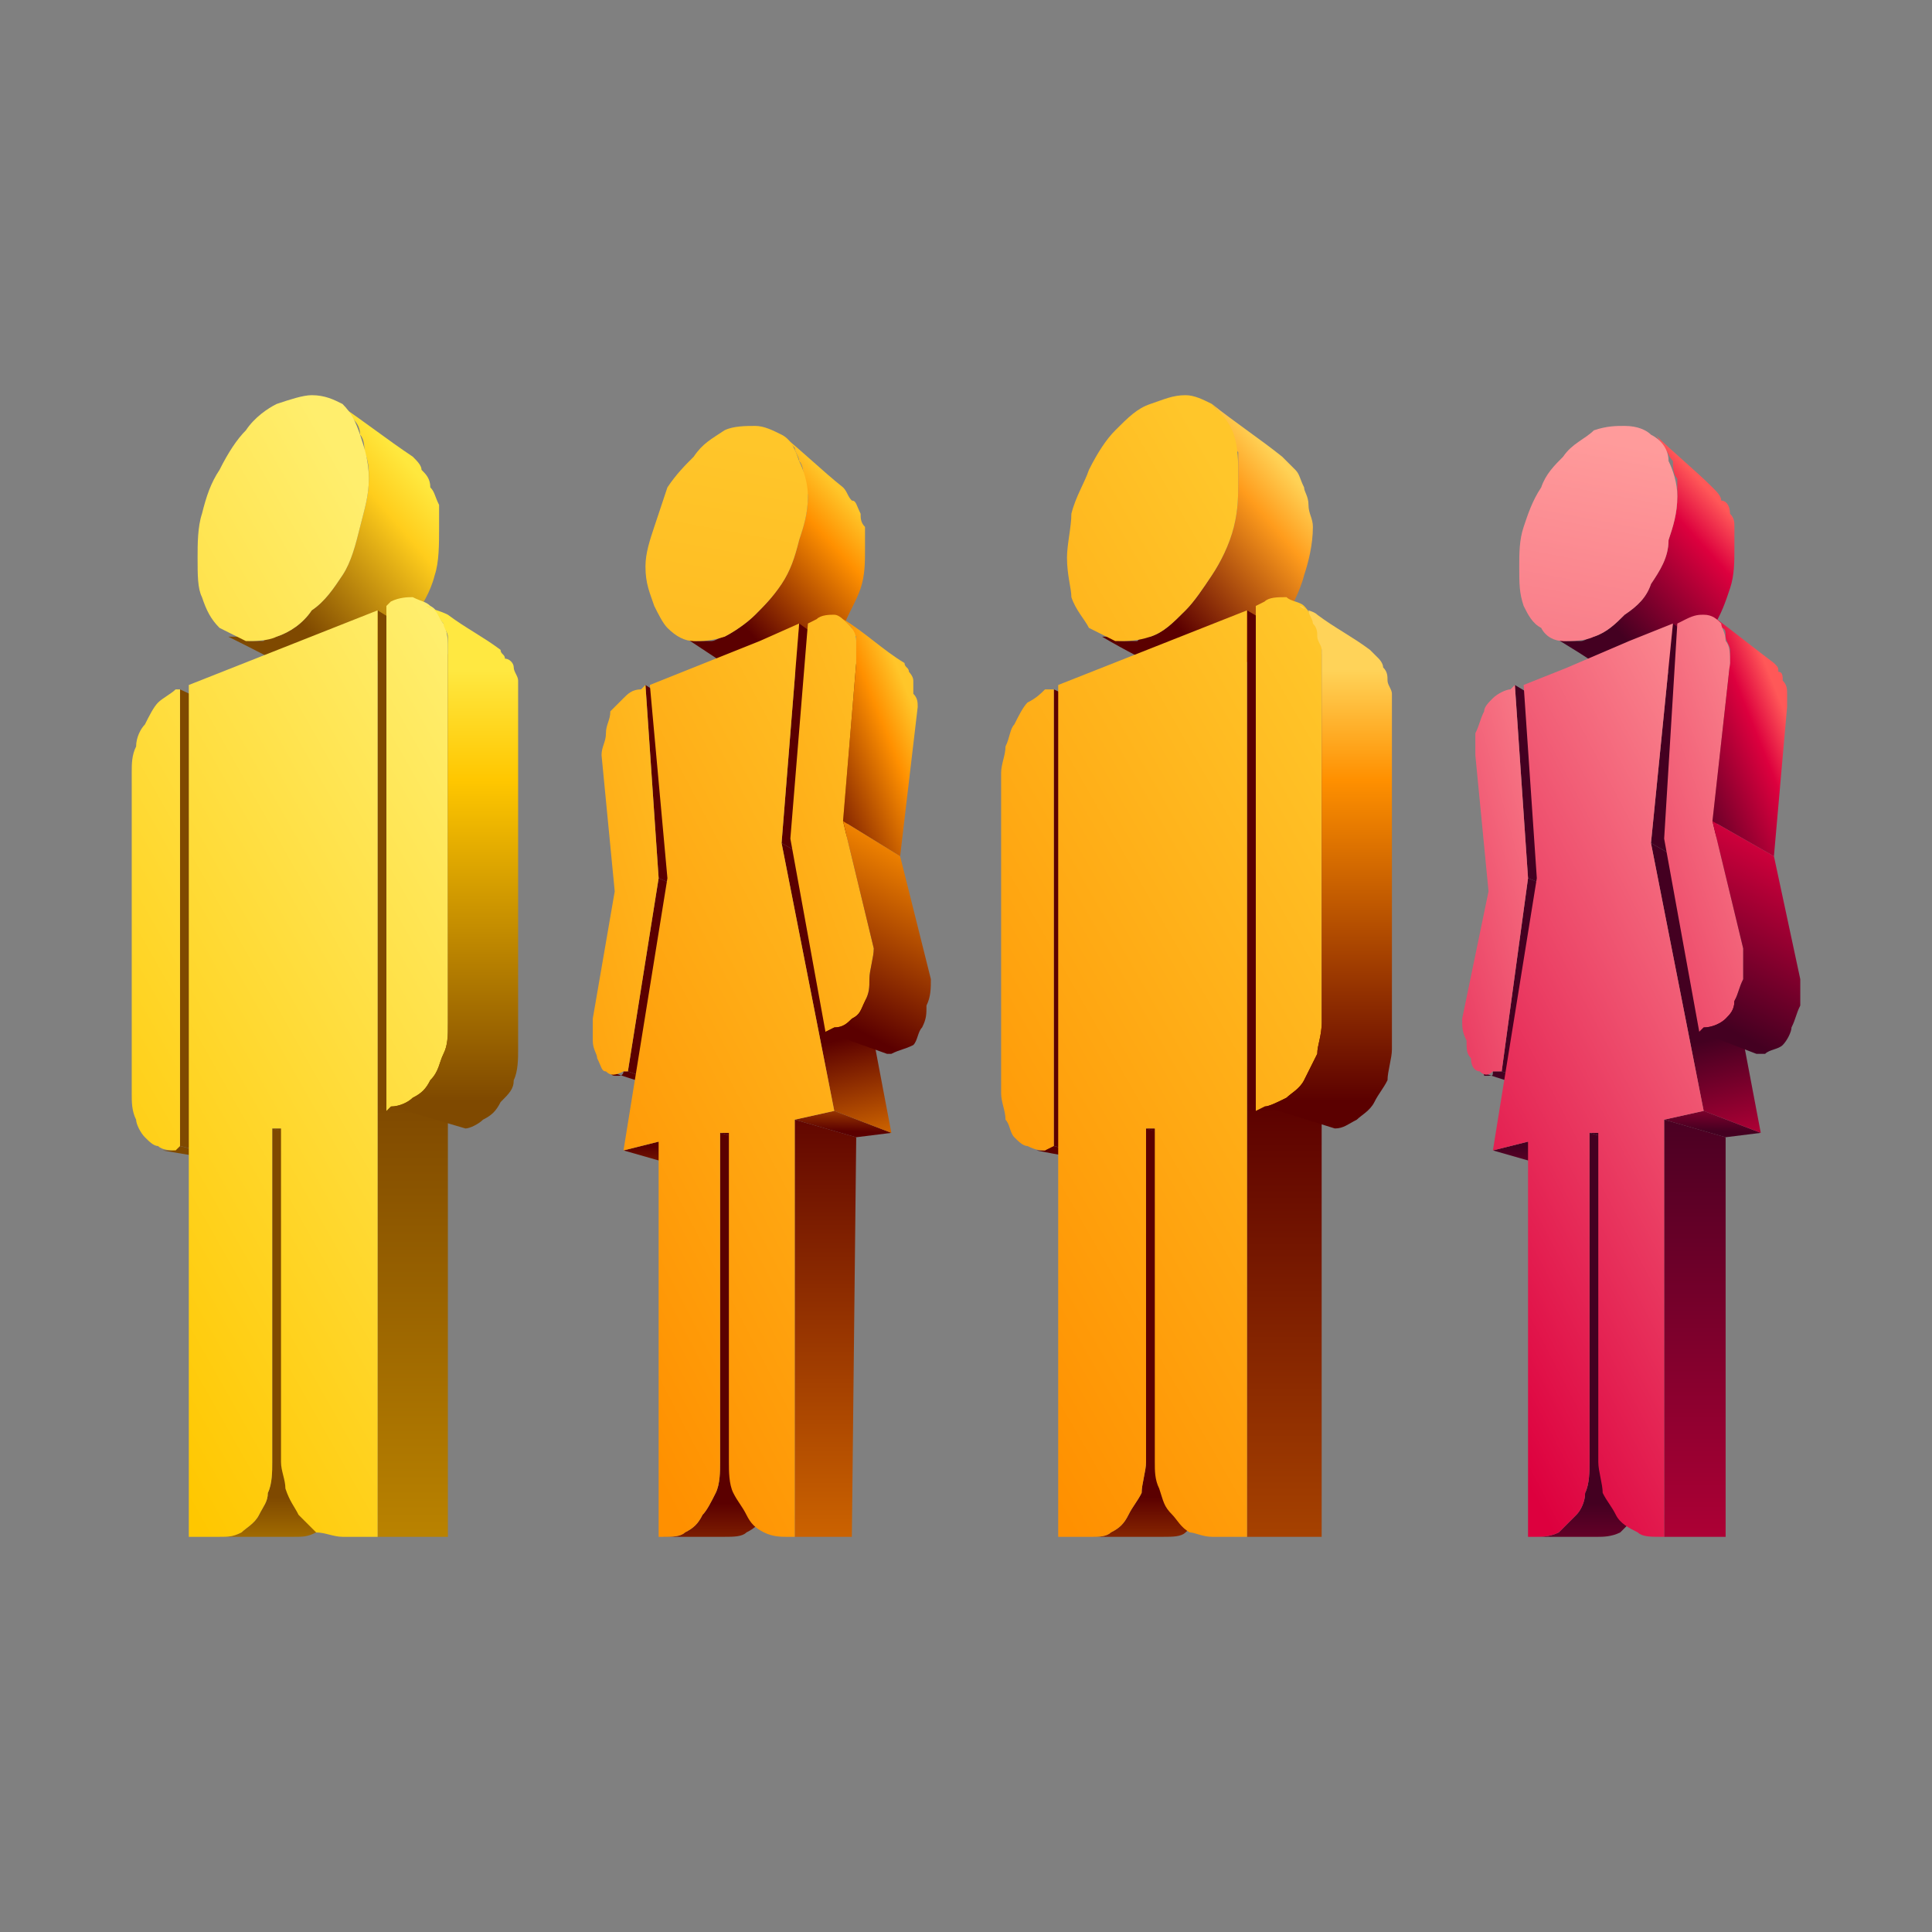 <?xml version="1.0" standalone="no"?>

<svg viewBox="0 0 44 44" style="background-color:#ffffff00" version="1.1" xmlns="http://www.w3.org/2000/svg" xmlns:xlink="http://www.w3.org/1999/xlink" xml:space="preserve" x="0px" y="0px" width="100%" height="100%">
	<rect x="0" y="0" width="44" height="44" fill="#808080" stroke="none"/>
	<defs>
		<linearGradient id="gradient1" x1="37.2%" y1="80.1%" x2="86.6%" y2="21.9%">
			<stop stop-color="#5b0000" stop-opacity="1" offset="1%"/>
			<stop stop-color="#ff9000" stop-opacity="1" offset="74%"/>
			<stop stop-color="#ffc62a" stop-opacity="1" offset="99%"/>
		</linearGradient>
		<linearGradient id="gradient2" x1="52.4%" y1="18.3%" x2="24.6%" y2="403.7%">
			<stop stop-color="#5b0000" stop-opacity="1" offset="1%"/>
			<stop stop-color="#ff9000" stop-opacity="1" offset="99%"/>
		</linearGradient>
		<linearGradient id="gradient3" x1="50%" y1="91.1%" x2="50%" y2="133.8%">
			<stop stop-color="#5b0000" stop-opacity="1" offset="1%"/>
			<stop stop-color="#ff9000" stop-opacity="1" offset="99%"/>
		</linearGradient>
		<linearGradient id="gradient4" x1="50%" y1="-8.1%" x2="50%" y2="150.7%">
			<stop stop-color="#5b0000" stop-opacity="1" offset="1%"/>
			<stop stop-color="#ff9000" stop-opacity="1" offset="99%"/>
		</linearGradient>
		<linearGradient id="gradient5" x1="47.2%" y1="78.4%" x2="68.2%" y2="-126.9%">
			<stop stop-color="#5b0000" stop-opacity="1" offset="1%"/>
			<stop stop-color="#ff9000" stop-opacity="1" offset="99%"/>
		</linearGradient>
		<linearGradient id="gradient6" x1="51.6%" y1="67.5%" x2="56.4%" y2="120.2%">
			<stop stop-color="#5b0000" stop-opacity="1" offset="1%"/>
			<stop stop-color="#ff9000" stop-opacity="1" offset="99%"/>
		</linearGradient>
		<linearGradient id="gradient7" x1="-7.7%" y1="112.2%" x2="68.5%" y2="15.3%">
			<stop stop-color="#5b0000" stop-opacity="1" offset="1%"/>
			<stop stop-color="#ff9000" stop-opacity="1" offset="74%"/>
			<stop stop-color="#ffc62a" stop-opacity="1" offset="99%"/>
		</linearGradient>
		<linearGradient id="gradient8" x1="-13.8%" y1="512.1%" x2="56.6%" y2="2%">
			<stop stop-color="#ff9000" stop-opacity="1" offset="1%"/>
			<stop stop-color="#ffc62a" stop-opacity="1" offset="99%"/>
		</linearGradient>
		<linearGradient id="gradient9" x1="-50.8%" y1="215.3%" x2="118.1%" y2="-67.4%">
			<stop stop-color="#ff9000" stop-opacity="1" offset="1%"/>
			<stop stop-color="#ffc62a" stop-opacity="1" offset="99%"/>
		</linearGradient>
		<linearGradient id="gradient10" x1="27%" y1="99.9%" x2="80.1%" y2="-20.8%">
			<stop stop-color="#ff9000" stop-opacity="1" offset="1%"/>
			<stop stop-color="#ffc62a" stop-opacity="1" offset="99%"/>
		</linearGradient>
		<linearGradient id="gradient11" x1="-36.7%" y1="224.2%" x2="104.1%" y2="-41.4%">
			<stop stop-color="#ff9000" stop-opacity="1" offset="1%"/>
			<stop stop-color="#ffc62a" stop-opacity="1" offset="99%"/>
		</linearGradient>
		<linearGradient id="gradient12" x1="44%" y1="94.4%" x2="73.1%" y2="-29.4%">
			<stop stop-color="#5b0000" stop-opacity="1" offset="1%"/>
			<stop stop-color="#ff9000" stop-opacity="1" offset="74%"/>
			<stop stop-color="#ffc62a" stop-opacity="1" offset="99%"/>
		</linearGradient>
		<linearGradient id="gradient13" x1="50%" y1="89.9%" x2="50%" y2="128.2%">
			<stop stop-color="#5b0000" stop-opacity="1" offset="1%"/>
			<stop stop-color="#ff9000" stop-opacity="1" offset="99%"/>
		</linearGradient>
		<linearGradient id="gradient14" x1="33.6%" y1="79.7%" x2="85.9%" y2="20.9%">
			<stop stop-color="#5b0000" stop-opacity="1" offset="1%"/>
			<stop stop-color="#ff9c1c" stop-opacity="1" offset="74%"/>
			<stop stop-color="#ffd256" stop-opacity="1" offset="99%"/>
		</linearGradient>
		<linearGradient id="gradient15" x1="50%" y1="52%" x2="50%" y2="157.7%">
			<stop stop-color="#5b0000" stop-opacity="1" offset="1%"/>
			<stop stop-color="#ff9000" stop-opacity="1" offset="99%"/>
		</linearGradient>
		<linearGradient id="gradient16" x1="22.4%" y1="100.7%" x2="68.6%" y2="5.9%">
			<stop stop-color="#ff9000" stop-opacity="1" offset="1%"/>
			<stop stop-color="#ffc62a" stop-opacity="1" offset="99%"/>
		</linearGradient>
		<linearGradient id="gradient17" x1="50%" y1="95.7%" x2="50%" y2="11.3%">
			<stop stop-color="#5b0000" stop-opacity="1" offset="1%"/>
			<stop stop-color="#ff9000" stop-opacity="1" offset="74%"/>
			<stop stop-color="#ffd359" stop-opacity="1" offset="99%"/>
		</linearGradient>
		<linearGradient id="gradient18" x1="50%" y1="89.9%" x2="50%" y2="128.2%">
			<stop stop-color="#7f4900" stop-opacity="1" offset="1%"/>
			<stop stop-color="#ffc700" stop-opacity="1" offset="99%"/>
		</linearGradient>
		<linearGradient id="gradient19" x1="33.6%" y1="79.7%" x2="85.9%" y2="20.9%">
			<stop stop-color="#7f4900" stop-opacity="1" offset="1%"/>
			<stop stop-color="#ffcd1c" stop-opacity="1" offset="74%"/>
			<stop stop-color="#ffe83e" stop-opacity="1" offset="99%"/>
		</linearGradient>
		<linearGradient id="gradient20" x1="50%" y1="52%" x2="50%" y2="157.7%">
			<stop stop-color="#7f4900" stop-opacity="1" offset="1%"/>
			<stop stop-color="#ffc700" stop-opacity="1" offset="99%"/>
		</linearGradient>
		<linearGradient id="gradient21" x1="22.4%" y1="100.7%" x2="68.6%" y2="5.9%">
			<stop stop-color="#ffc700" stop-opacity="1" offset="1%"/>
			<stop stop-color="#ffee6d" stop-opacity="1" offset="99%"/>
		</linearGradient>
		<linearGradient id="gradient22" x1="50%" y1="95.7%" x2="50%" y2="11.3%">
			<stop stop-color="#7f4900" stop-opacity="1" offset="1%"/>
			<stop stop-color="#ffc700" stop-opacity="1" offset="74%"/>
			<stop stop-color="#ffe841" stop-opacity="1" offset="99%"/>
		</linearGradient>
		<linearGradient id="gradient23" x1="37.2%" y1="80.1%" x2="86.6%" y2="21.9%">
			<stop stop-color="#440021" stop-opacity="1" offset="1%"/>
			<stop stop-color="#dd003e" stop-opacity="1" offset="74%"/>
			<stop stop-color="#ff5858" stop-opacity="1" offset="99%"/>
		</linearGradient>
		<linearGradient id="gradient24" x1="52.4%" y1="18.3%" x2="24.6%" y2="404.6%">
			<stop stop-color="#440021" stop-opacity="1" offset="1%"/>
			<stop stop-color="#dd003e" stop-opacity="1" offset="99%"/>
		</linearGradient>
		<linearGradient id="gradient25" x1="50%" y1="91.1%" x2="50%" y2="133.8%">
			<stop stop-color="#440021" stop-opacity="1" offset="1%"/>
			<stop stop-color="#dd003e" stop-opacity="1" offset="99%"/>
		</linearGradient>
		<linearGradient id="gradient26" x1="50%" y1="-8.1%" x2="50%" y2="150.7%">
			<stop stop-color="#440021" stop-opacity="1" offset="1%"/>
			<stop stop-color="#dd003e" stop-opacity="1" offset="99%"/>
		</linearGradient>
		<linearGradient id="gradient27" x1="47.2%" y1="78.5%" x2="68.2%" y2="-126.8%">
			<stop stop-color="#440021" stop-opacity="1" offset="1%"/>
			<stop stop-color="#dd003e" stop-opacity="1" offset="99%"/>
		</linearGradient>
		<linearGradient id="gradient28" x1="51.6%" y1="67.5%" x2="56.5%" y2="120.2%">
			<stop stop-color="#440021" stop-opacity="1" offset="1%"/>
			<stop stop-color="#dd003e" stop-opacity="1" offset="99%"/>
		</linearGradient>
		<linearGradient id="gradient29" x1="-7.7%" y1="112.1%" x2="68.5%" y2="15.3%">
			<stop stop-color="#440021" stop-opacity="1" offset="1%"/>
			<stop stop-color="#dd003e" stop-opacity="1" offset="74%"/>
			<stop stop-color="#ff5858" stop-opacity="1" offset="99%"/>
		</linearGradient>
		<linearGradient id="gradient30" x1="-13.7%" y1="512%" x2="56.6%" y2="2%">
			<stop stop-color="#dd003e" stop-opacity="1" offset="1%"/>
			<stop stop-color="#ff9b9b" stop-opacity="1" offset="99%"/>
		</linearGradient>
		<linearGradient id="gradient31" x1="-50.8%" y1="215.3%" x2="118.1%" y2="-67.3%">
			<stop stop-color="#dd003e" stop-opacity="1" offset="1%"/>
			<stop stop-color="#ff9b9b" stop-opacity="1" offset="99%"/>
		</linearGradient>
		<linearGradient id="gradient32" x1="27%" y1="99.9%" x2="80.1%" y2="-20.8%">
			<stop stop-color="#dd003e" stop-opacity="1" offset="1%"/>
			<stop stop-color="#ff9b9b" stop-opacity="1" offset="99%"/>
		</linearGradient>
		<linearGradient id="gradient33" x1="-36.7%" y1="224.2%" x2="104.1%" y2="-41.4%">
			<stop stop-color="#dd003e" stop-opacity="1" offset="1%"/>
			<stop stop-color="#ff9b9b" stop-opacity="1" offset="99%"/>
		</linearGradient>
		<linearGradient id="gradient34" x1="44%" y1="94.5%" x2="73.1%" y2="-29.4%">
			<stop stop-color="#440021" stop-opacity="1" offset="1%"/>
			<stop stop-color="#dd003e" stop-opacity="1" offset="74%"/>
			<stop stop-color="#ff5858" stop-opacity="1" offset="99%"/>
		</linearGradient>
	</defs>
	<g id="Layer%201">
		<g>
			<path d="M 15 35 L 16.4 35 L 16.5 35 L 15.1 35 L 15 35 Z" fill="#efefef"/>
			<path d="M 17.9 35 L 19.3 35 L 19.4 35 L 18.1 35 L 17.9 35 Z" fill="#efefef"/>
			<path d="M 15.4 14.4 C 15.9 14.7 16.3 15 16.8 15.3 C 16.9 15.4 16.9 15.4 17 15.5 C 17.1 15.5 17.2 15.5 17.3 15.5 C 17.4 15.5 17.5 15.5 17.6 15.5 C 17.7 15.5 17.8 15.5 17.9 15.4 C 18.1 15.3 18.4 15.2 18.6 15 C 18.8 14.8 19 14.6 19.2 14.3 C 19.3 14 19.5 13.7 19.6 13.4 C 19.7 13.1 19.7 12.8 19.7 12.5 C 19.7 12.3 19.7 12.2 19.7 12 C 19.6 11.9 19.6 11.8 19.6 11.7 C 19.5 11.5 19.5 11.4 19.4 11.4 C 19.3 11.3 19.3 11.2 19.2 11.1 C 18.7 10.7 18.3 10.3 17.8 9.9 C 17.9 10 18 10.1 18.1 10.2 C 18.1 10.3 18.2 10.4 18.2 10.5 C 18.3 10.6 18.3 10.8 18.3 10.9 C 18.3 11 18.4 11.2 18.4 11.3 C 18.4 11.7 18.3 12 18.2 12.3 C 18.1 12.7 18 13 17.8 13.3 C 17.6 13.6 17.4 13.8 17.2 14 C 17 14.2 16.7 14.4 16.5 14.5 C 16.4 14.5 16.3 14.6 16.2 14.6 C 16.1 14.6 16 14.6 15.9 14.6 C 15.8 14.6 15.7 14.6 15.6 14.5 C 15.5 14.5 15.5 14.5 15.4 14.4 Z" fill="url(#gradient1)"/>
			<path d="M 14 24.5 C 14 24.5 14 24.5 14 24.5 C 14.1 24.5 14.1 24.5 14.1 24.5 C 14.1 24.5 14.2 24.5 14.2 24.4 L 14.3 24.4 L 15.7 24.9 L 15.6 24.9 C 15.6 24.9 15.6 24.9 15.5 24.9 C 15.5 24.9 15.5 24.9 15.5 24.9 C 15.4 24.9 15.4 24.9 15.4 24.9 C 15.4 24.9 15.4 24.9 15.3 24.9 C 14.9 24.7 14.4 24.6 13.9 24.4 C 13.9 24.4 13.9 24.5 14 24.5 Z" fill="#5b0000"/>
			<path d="M 14.2 26.2 L 15.6 26.6 L 16.4 26.4 L 15 26 L 14.2 26.2 Z" fill="url(#gradient2)"/>
			<path d="M 15 20 L 16.4 20.6 L 16.1 16.5 L 14.7 15.6 L 15 20 Z" fill="#5b0000"/>
			<path d="M 14.3 24.4 L 15.7 24.9 L 16.4 20.6 L 15 20 L 14.3 24.4 Z" fill="#5b0000"/>
			<path d="M 15.6 34.9 C 15.8 34.8 15.9 34.7 16 34.5 C 16.1 34.4 16.2 34.2 16.3 34 C 16.4 33.8 16.4 33.5 16.4 33.3 L 16.4 25.8 L 17.8 26.2 L 17.8 33.4 C 17.8 33.6 17.8 33.8 17.7 34 C 17.6 34.2 17.5 34.4 17.4 34.5 C 17.3 34.7 17.2 34.8 17 34.9 C 16.9 35 16.7 35 16.5 35 L 15.1 35 C 15.3 35 15.5 35 15.6 34.9 Z" fill="url(#gradient3)"/>
			<path d="M 16.4 25.8 L 17.8 26.2 L 18 26.2 L 16.6 25.8 L 16.4 25.8 Z" fill="#5b0000"/>
			<path d="M 18.1 35 L 19.4 35 L 19.5 25.9 L 18.1 25.5 L 18.1 35 Z" fill="url(#gradient4)"/>
			<path d="M 17.8 19.2 L 19.2 20 L 19.6 15.2 L 18.2 14.2 L 17.8 19.2 Z" fill="#5b0000"/>
			<path d="M 18.1 25.5 L 19.5 25.9 L 20.3 25.8 L 19 25.3 L 18.1 25.5 Z" fill="url(#gradient5)"/>
			<path d="M 19 25.3 L 20.3 25.8 L 19.2 20 L 17.8 19.2 L 19 25.3 Z" fill="url(#gradient6)"/>
			<path d="M 19.5 15.1 C 19.5 15 19.5 14.9 19.5 14.8 C 19.5 14.7 19.5 14.6 19.5 14.5 C 19.4 14.4 19.4 14.3 19.4 14.3 C 19.3 14.2 19.3 14.2 19.2 14.1 C 19.7 14.4 20.1 14.8 20.6 15.1 C 20.6 15.2 20.7 15.2 20.7 15.3 C 20.7 15.3 20.8 15.4 20.8 15.5 C 20.8 15.6 20.8 15.7 20.8 15.8 C 20.9 15.9 20.9 16 20.9 16.1 L 20.5 19.5 L 19.2 18.7 L 19.5 15.1 Z" fill="url(#gradient7)"/>
			<g>
				<path d="M 16.5 9.8 C 16.2 10 16 10.1 15.8 10.4 C 15.6 10.6 15.4 10.8 15.2 11.1 C 15.1 11.4 15 11.7 14.9 12 C 14.8 12.3 14.7 12.6 14.7 12.9 C 14.7 13.3 14.8 13.5 14.9 13.8 C 15 14 15.1 14.2 15.2 14.3 C 15.4 14.5 15.6 14.6 15.8 14.6 C 16 14.6 16.2 14.6 16.5 14.5 C 16.7 14.4 17 14.2 17.2 14 C 17.4 13.8 17.6 13.6 17.8 13.3 C 18 13 18.1 12.7 18.2 12.3 C 18.3 12 18.4 11.7 18.4 11.3 C 18.4 11 18.3 10.7 18.2 10.5 C 18.1 10.2 18 10 17.8 9.9 C 17.6 9.8 17.4 9.7 17.2 9.7 C 17 9.7 16.7 9.7 16.5 9.8 Z" fill="url(#gradient8)"/>
				<path d="M 14.6 15.7 C 14.4 15.7 14.3 15.8 14.2 15.9 C 14.1 16 14 16.1 13.9 16.2 C 13.9 16.4 13.8 16.5 13.8 16.7 C 13.8 16.9 13.7 17 13.7 17.2 L 14 20.3 L 13.5 23.2 C 13.5 23.4 13.5 23.5 13.5 23.7 C 13.5 23.9 13.6 24 13.6 24.1 C 13.7 24.3 13.7 24.4 13.8 24.4 C 13.9 24.5 14 24.5 14.2 24.4 L 14.3 24.4 L 15 20 L 14.7 15.6 L 14.6 15.7 Z" fill="url(#gradient9)"/>
				<path d="M 14.8 15.6 L 15.2 20 L 14.2 26.2 L 15 26 L 15 35 L 15.1 35 C 15.3 35 15.5 35 15.6 34.9 C 15.8 34.8 15.9 34.7 16 34.5 C 16.1 34.4 16.2 34.2 16.3 34 C 16.4 33.8 16.4 33.5 16.4 33.3 L 16.4 25.8 L 16.6 25.8 L 16.6 33.3 C 16.6 33.5 16.6 33.8 16.7 34 C 16.8 34.2 16.9 34.3 17 34.5 C 17.1 34.7 17.2 34.8 17.4 34.9 C 17.6 35 17.8 35 17.9 35 L 18.1 35 L 18.1 25.5 L 19 25.3 L 17.8 19.2 L 18.2 14.2 L 17.3 14.6 L 15.8 15.2 L 14.8 15.6 Z" fill="url(#gradient10)"/>
				<path d="M 18.4 14.2 L 18 19.1 L 18.8 23.5 L 19 23.4 C 19.2 23.4 19.3 23.3 19.4 23.2 C 19.6 23.1 19.6 23 19.7 22.8 C 19.8 22.6 19.8 22.5 19.8 22.3 C 19.8 22.1 19.9 21.8 19.9 21.6 L 19.2 18.7 L 19.5 15.1 C 19.5 14.9 19.5 14.7 19.5 14.6 C 19.5 14.4 19.4 14.3 19.3 14.2 C 19.2 14.1 19.1 14 19 14 C 18.9 14 18.7 14 18.6 14.1 L 18.4 14.2 Z" fill="url(#gradient11)"/>
			</g>
			<path d="M 19 23.4 C 19.2 23.4 19.3 23.3 19.4 23.2 C 19.6 23.1 19.6 23 19.7 22.8 C 19.8 22.6 19.8 22.5 19.8 22.3 C 19.8 22.1 19.9 21.8 19.9 21.6 L 19.2 18.7 L 20.5 19.5 L 21.2 22.3 C 21.2 22.5 21.2 22.7 21.1 22.9 C 21.1 23.1 21.1 23.2 21 23.4 C 20.9 23.5 20.9 23.7 20.8 23.8 C 20.6 23.9 20.5 23.9 20.3 24 L 20.2 24 L 18.8 23.5 L 19 23.4 Z" fill="url(#gradient12)"/>
		</g>
		<g>
			<path d="M 25.3 34.9 C 25.5 34.8 25.6 34.7 25.7 34.5 C 25.8 34.3 25.9 34.2 26 34 C 26 33.8 26.1 33.5 26.1 33.3 L 26.1 25.7 L 27.8 26.2 L 27.8 33.4 C 27.8 33.6 27.7 33.8 27.7 34 C 27.6 34.2 27.5 34.4 27.4 34.5 C 27.3 34.7 27.1 34.8 27 34.9 C 26.9 35 26.7 35 26.5 35 L 25.8 35 L 24.1 35 L 24.9 35 C 25 35 25.2 35 25.3 34.9 Z" fill="url(#gradient13)"/>
			<path d="M 26.1 25.7 L 26.3 25.7 L 26.4 25.8 L 26.1 25.7 Z" fill="#5b0000"/>
			<path d="M 23.6 26.2 C 23.7 26.2 23.7 26.2 23.7 26.2 C 23.7 26.2 23.7 26.2 23.8 26.2 C 23.8 26.2 23.9 26.1 24 26.1 L 25.6 26.5 C 25.6 26.5 25.5 26.5 25.5 26.5 L 25.5 26.6 C 25.5 26.6 25.5 26.6 25.5 26.6 C 25.4 26.6 25.4 26.6 25.4 26.6 C 25.4 26.6 25.3 26.6 25.3 26.6 C 25.3 26.6 25.3 26.6 25.3 26.5 C 24.7 26.4 24.1 26.3 23.6 26.2 C 23.6 26.2 23.6 26.2 23.6 26.2 Z" fill="#5b0000"/>
			<path d="M 24 26.1 L 25.7 26.5 L 25.7 16.5 L 24 15.7 L 24 26.1 Z" fill="#5b0000"/>
			<path d="M 25.3 14.5 C 25.4 14.6 25.5 14.6 25.6 14.6 C 25.7 14.6 25.8 14.6 25.9 14.6 C 26 14.5 26.1 14.5 26.2 14.5 C 26.5 14.4 26.7 14.2 27 13.9 C 27.2 13.7 27.4 13.4 27.6 13.1 C 27.8 12.8 28 12.4 28.1 12 C 28.2 11.6 28.2 11.3 28.2 10.9 C 28.2 10.7 28.2 10.5 28.2 10.3 C 28.1 10.2 28.1 10 28 9.9 C 28 9.7 27.9 9.6 27.8 9.5 C 27.8 9.4 27.7 9.3 27.6 9.2 C 28.1 9.6 28.7 10 29.2 10.4 C 29.3 10.5 29.4 10.6 29.5 10.7 C 29.6 10.8 29.6 10.9 29.7 11.1 C 29.7 11.2 29.8 11.3 29.8 11.5 C 29.8 11.7 29.9 11.8 29.9 12 C 29.9 12.4 29.8 12.8 29.7 13.1 C 29.6 13.5 29.4 13.8 29.3 14.1 C 29.1 14.4 28.9 14.7 28.6 14.9 C 28.4 15.1 28.1 15.3 27.9 15.4 C 27.7 15.5 27.6 15.5 27.5 15.5 C 27.5 15.5 27.4 15.5 27.3 15.5 C 27.2 15.5 27.1 15.5 27 15.5 C 26.9 15.5 26.8 15.4 26.8 15.4 C 26.2 15.1 25.6 14.8 25.1 14.5 C 25.2 14.5 25.2 14.5 25.3 14.5 Z" fill="url(#gradient14)"/>
			<path d="M 28.4 35 L 30.1 35 L 30.1 14.9 L 28.4 13.9 L 28.4 35 Z" fill="url(#gradient15)"/>
			<path d="M 27.6 35 L 29.2 35 L 30.1 35 L 28.4 35 L 27.6 35 Z" fill="#5d5d5f"/>
			<g>
				<path d="M 24.8 14.3 C 25 14.4 25.2 14.5 25.4 14.6 C 25.7 14.6 25.9 14.6 26.2 14.5 C 26.5 14.4 26.7 14.2 27 13.9 C 27.2 13.7 27.4 13.4 27.6 13.1 C 27.8 12.8 28 12.4 28.1 12 C 28.2 11.6 28.2 11.3 28.2 10.9 C 28.2 10.5 28.2 10.2 28.1 9.9 C 28 9.6 27.8 9.4 27.6 9.2 C 27.4 9.1 27.2 9 27 9 C 26.7 9 26.5 9.1 26.2 9.2 C 25.9 9.3 25.7 9.5 25.4 9.8 C 25.2 10 25 10.3 24.8 10.7 C 24.7 11 24.5 11.3 24.4 11.7 C 24.4 12 24.3 12.4 24.3 12.7 C 24.3 13.1 24.4 13.4 24.4 13.6 C 24.5 13.9 24.7 14.1 24.8 14.3 ZM 23.4 16 C 23.3 16.1 23.2 16.3 23.1 16.5 C 23 16.6 23 16.8 22.9 17 C 22.9 17.2 22.8 17.4 22.8 17.6 L 22.8 24.9 C 22.8 25.1 22.9 25.3 22.9 25.5 C 23 25.6 23 25.8 23.1 25.9 C 23.2 26 23.3 26.1 23.4 26.1 C 23.6 26.2 23.7 26.2 23.8 26.2 L 24 26.1 L 24 15.7 L 23.8 15.7 C 23.7 15.8 23.6 15.9 23.4 16 ZM 30 14.2 C 29.9 14.1 29.8 13.9 29.7 13.8 C 29.6 13.7 29.4 13.7 29.3 13.6 C 29.1 13.6 28.9 13.6 28.8 13.7 L 28.6 13.8 L 28.6 25.3 L 28.8 25.2 C 28.9 25.2 29.1 25.1 29.3 25 C 29.4 24.9 29.6 24.8 29.7 24.6 C 29.8 24.4 29.9 24.2 30 24 C 30 23.8 30.1 23.6 30.1 23.3 L 30.1 14.8 C 30.1 14.6 30 14.4 30 14.2 ZM 24.1 35 L 24.9 35 C 25 35 25.2 35 25.3 34.9 C 25.5 34.8 25.6 34.7 25.7 34.5 C 25.8 34.3 25.9 34.2 26 34 C 26 33.8 26.1 33.5 26.1 33.3 L 26.1 25.7 L 26.3 25.7 L 26.3 33.3 C 26.3 33.5 26.3 33.7 26.4 33.9 C 26.5 34.2 26.5 34.3 26.7 34.5 C 26.8 34.6 26.9 34.8 27.1 34.9 C 27.2 34.9 27.4 35 27.6 35 L 28.4 35 L 28.4 13.9 L 24.1 15.6 L 24.1 35 Z" fill="url(#gradient16)"/>
			</g>
			<path d="M 29.3 25 C 29.4 24.9 29.6 24.8 29.7 24.6 C 29.8 24.4 29.9 24.2 30 24 C 30 23.8 30.1 23.6 30.1 23.3 L 30.1 14.8 C 30.1 14.7 30 14.6 30 14.5 C 30 14.4 30 14.3 29.9 14.2 C 29.9 14.1 29.8 14 29.8 13.9 C 29.7 13.9 29.7 13.8 29.6 13.8 C 29.7 13.9 29.9 13.9 30 14 C 30.4 14.3 30.8 14.5 31.2 14.8 C 31.3 14.9 31.3 14.9 31.4 15 C 31.4 15 31.5 15.1 31.5 15.2 C 31.6 15.3 31.6 15.4 31.6 15.5 C 31.6 15.6 31.7 15.7 31.7 15.8 L 31.7 23.9 C 31.7 24.1 31.6 24.4 31.6 24.6 C 31.5 24.8 31.4 24.9 31.3 25.1 C 31.2 25.3 31 25.4 30.9 25.5 C 30.7 25.6 30.6 25.7 30.4 25.7 L 28.8 25.2 C 28.9 25.2 29.1 25.1 29.3 25 Z" fill="url(#gradient17)"/>
		</g>
		<g>
			<path d="M 5.5 34.9 C 5.6 34.8 5.8 34.7 5.9 34.5 C 6 34.3 6.1 34.2 6.1 34 C 6.2 33.8 6.2 33.5 6.2 33.3 L 6.2 25.7 L 7.9 26.2 L 7.9 33.4 C 7.9 33.6 7.9 33.8 7.8 34 C 7.8 34.2 7.7 34.4 7.6 34.5 C 7.4 34.7 7.3 34.8 7.2 34.9 C 7 35 6.9 35 6.7 35 L 6 35 L 4.3 35 L 5 35 C 5.2 35 5.3 35 5.5 34.9 Z" fill="url(#gradient18)"/>
			<path d="M 6.2 25.7 L 6.4 25.7 L 6.5 25.8 L 6.2 25.7 Z" fill="#7f4900"/>
			<path d="M 3.8 26.2 C 3.8 26.2 3.8 26.2 3.9 26.2 C 3.9 26.2 3.9 26.2 3.9 26.2 C 4 26.2 4.1 26.1 4.1 26.1 L 5.7 26.5 C 5.7 26.5 5.7 26.5 5.7 26.5 L 5.7 26.6 C 5.7 26.6 5.7 26.6 5.6 26.6 C 5.6 26.6 5.6 26.6 5.6 26.6 C 5.5 26.6 5.5 26.6 5.5 26.6 C 5.5 26.6 5.4 26.6 5.4 26.5 C 4.9 26.4 4.3 26.3 3.7 26.2 C 3.7 26.2 3.8 26.2 3.8 26.2 Z" fill="#7f4900"/>
			<path d="M 4.1 26.1 L 5.8 26.5 L 5.8 16.5 L 4.1 15.7 L 4.1 26.1 Z" fill="#7f4900"/>
			<path d="M 5.5 14.5 C 5.6 14.6 5.7 14.6 5.7 14.6 C 5.8 14.6 5.9 14.6 6 14.6 C 6.1 14.5 6.2 14.5 6.3 14.5 C 6.6 14.4 6.9 14.2 7.1 13.9 C 7.4 13.7 7.6 13.4 7.8 13.1 C 8 12.8 8.1 12.4 8.2 12 C 8.3 11.6 8.4 11.3 8.4 10.9 C 8.4 10.7 8.4 10.5 8.3 10.3 C 8.3 10.2 8.3 10 8.2 9.9 C 8.2 9.7 8.1 9.6 8 9.5 C 7.9 9.4 7.8 9.3 7.7 9.2 C 8.3 9.6 8.8 10 9.4 10.4 C 9.5 10.5 9.6 10.6 9.6 10.7 C 9.7 10.8 9.8 10.9 9.8 11.1 C 9.9 11.2 9.9 11.3 10 11.5 C 10 11.7 10 11.8 10 12 C 10 12.4 10 12.8 9.9 13.1 C 9.8 13.5 9.6 13.8 9.4 14.1 C 9.2 14.4 9 14.7 8.8 14.9 C 8.5 15.1 8.3 15.3 8 15.4 C 7.9 15.5 7.8 15.5 7.7 15.5 C 7.6 15.5 7.5 15.5 7.4 15.5 C 7.3 15.5 7.2 15.5 7.2 15.5 C 7.1 15.5 7 15.4 6.9 15.4 C 6.4 15.1 5.8 14.8 5.2 14.5 C 5.3 14.5 5.4 14.5 5.5 14.5 Z" fill="url(#gradient19)"/>
			<path d="M 8.6 35 L 10.2 35 L 10.2 14.9 L 8.6 13.9 L 8.6 35 Z" fill="url(#gradient20)"/>
			<path d="M 7.8 35 L 9.4 35 L 10.2 35 L 8.6 35 L 7.8 35 Z" fill="#5d5d5f"/>
			<g>
				<path d="M 3.6 16 C 3.5 16.1 3.4 16.3 3.3 16.5 C 3.2 16.6 3.1 16.8 3.1 17 C 3 17.2 3 17.4 3 17.6 L 3 24.9 C 3 25.1 3 25.3 3.1 25.5 C 3.1 25.6 3.2 25.8 3.3 25.9 C 3.4 26 3.5 26.1 3.6 26.1 C 3.7 26.2 3.9 26.2 4 26.2 L 4.1 26.1 L 4.1 15.7 L 4 15.7 C 3.9 15.8 3.7 15.9 3.6 16 ZM 5 14.3 C 5.2 14.4 5.4 14.5 5.6 14.6 C 5.8 14.6 6.1 14.6 6.3 14.5 C 6.6 14.4 6.9 14.2 7.1 13.9 C 7.4 13.7 7.6 13.4 7.8 13.1 C 8 12.8 8.1 12.4 8.2 12 C 8.3 11.6 8.4 11.3 8.4 10.9 C 8.4 10.5 8.3 10.2 8.2 9.9 C 8.1 9.6 8 9.4 7.8 9.2 C 7.6 9.1 7.4 9 7.1 9 C 6.9 9 6.6 9.1 6.3 9.2 C 6.1 9.3 5.8 9.5 5.6 9.8 C 5.4 10 5.2 10.3 5 10.7 C 4.8 11 4.7 11.3 4.6 11.7 C 4.5 12 4.5 12.4 4.5 12.7 C 4.5 13.1 4.5 13.4 4.6 13.6 C 4.7 13.9 4.8 14.1 5 14.3 ZM 10.1 14.2 C 10 14.1 10 13.9 9.8 13.8 C 9.7 13.7 9.6 13.7 9.4 13.6 C 9.3 13.6 9.1 13.6 8.9 13.7 L 8.8 13.8 L 8.8 25.3 L 8.9 25.2 C 9.1 25.2 9.3 25.1 9.4 25 C 9.6 24.9 9.7 24.8 9.8 24.6 C 10 24.4 10 24.2 10.1 24 C 10.2 23.8 10.2 23.6 10.2 23.3 L 10.2 14.8 C 10.2 14.6 10.2 14.4 10.1 14.2 ZM 4.3 35 L 5 35 C 5.2 35 5.3 35 5.5 34.9 C 5.6 34.8 5.8 34.7 5.9 34.5 C 6 34.3 6.1 34.2 6.1 34 C 6.2 33.8 6.2 33.5 6.2 33.3 L 6.2 25.7 L 6.4 25.7 L 6.4 33.3 C 6.4 33.5 6.5 33.7 6.5 33.9 C 6.6 34.2 6.7 34.3 6.8 34.5 C 6.9 34.6 7.1 34.8 7.2 34.9 C 7.4 34.9 7.6 35 7.8 35 L 8.6 35 L 8.6 13.9 L 4.3 15.6 L 4.3 35 Z" fill="url(#gradient21)"/>
			</g>
			<path d="M 9.4 25 C 9.6 24.9 9.7 24.8 9.8 24.6 C 10 24.4 10 24.2 10.1 24 C 10.2 23.8 10.2 23.6 10.2 23.3 L 10.2 14.8 C 10.2 14.7 10.2 14.6 10.2 14.5 C 10.2 14.4 10.1 14.3 10.1 14.2 C 10 14.1 10 14 9.9 13.9 C 9.9 13.9 9.8 13.8 9.7 13.8 C 9.9 13.9 10 13.9 10.2 14 C 10.6 14.3 11 14.5 11.4 14.8 C 11.4 14.9 11.5 14.9 11.5 15 C 11.6 15 11.7 15.1 11.7 15.2 C 11.7 15.3 11.8 15.4 11.8 15.5 C 11.8 15.6 11.8 15.7 11.8 15.8 L 11.8 23.9 C 11.8 24.1 11.8 24.4 11.7 24.6 C 11.7 24.8 11.6 24.9 11.4 25.1 C 11.3 25.3 11.2 25.4 11 25.5 C 10.9 25.6 10.7 25.7 10.6 25.7 L 8.9 25.2 C 9.1 25.2 9.3 25.1 9.4 25 Z" fill="url(#gradient22)"/>
		</g>
		<g>
			<path d="M 34.8 35 L 36.2 35 L 36.4 35 L 35 35 L 34.8 35 Z" fill="#efefef"/>
			<path d="M 37.8 35 L 39.1 35 L 39.3 35 L 37.9 35 L 37.8 35 Z" fill="#efefef"/>
			<path d="M 35.2 14.4 C 35.7 14.7 36.2 15 36.6 15.3 C 36.7 15.4 36.8 15.4 36.9 15.5 C 36.9 15.5 37 15.5 37.1 15.5 C 37.2 15.5 37.3 15.5 37.4 15.5 C 37.5 15.5 37.6 15.5 37.7 15.4 C 38 15.3 38.2 15.2 38.4 15 C 38.6 14.8 38.8 14.6 39 14.3 C 39.2 14 39.3 13.7 39.4 13.4 C 39.5 13.1 39.5 12.8 39.5 12.5 C 39.5 12.3 39.5 12.2 39.5 12 C 39.5 11.9 39.5 11.8 39.4 11.7 C 39.4 11.5 39.3 11.4 39.2 11.4 C 39.2 11.3 39.1 11.2 39 11.1 C 38.6 10.7 38.1 10.3 37.7 9.9 C 37.8 10 37.8 10.1 37.9 10.2 C 38 10.3 38 10.4 38.1 10.5 C 38.1 10.6 38.1 10.8 38.2 10.9 C 38.2 11 38.2 11.2 38.2 11.3 C 38.2 11.7 38.1 12 38 12.3 C 38 12.7 37.8 13 37.6 13.3 C 37.5 13.6 37.3 13.8 37 14 C 36.8 14.2 36.6 14.4 36.3 14.5 C 36.2 14.5 36.1 14.6 36 14.6 C 35.9 14.6 35.8 14.6 35.7 14.6 C 35.6 14.6 35.5 14.6 35.5 14.5 C 35.4 14.5 35.3 14.5 35.2 14.4 Z" fill="url(#gradient23)"/>
			<path d="M 33.8 24.5 C 33.8 24.5 33.8 24.5 33.9 24.5 C 33.9 24.5 33.9 24.5 33.9 24.5 C 34 24.5 34 24.5 34 24.4 L 34.2 24.4 L 35.6 24.9 L 35.4 24.9 C 35.4 24.9 35.4 24.9 35.4 24.9 C 35.3 24.9 35.3 24.9 35.3 24.9 C 35.3 24.9 35.3 24.9 35.2 24.9 C 35.2 24.9 35.2 24.9 35.2 24.9 C 34.7 24.7 34.2 24.6 33.7 24.4 C 33.8 24.4 33.8 24.5 33.8 24.5 Z" fill="#440021"/>
			<path d="M 34 26.2 L 35.4 26.6 L 36.2 26.4 L 34.8 26 L 34 26.2 Z" fill="url(#gradient24)"/>
			<path d="M 34.8 20 L 36.3 20.6 L 36 16.5 L 34.5 15.6 L 34.8 20 Z" fill="#440021"/>
			<path d="M 34.2 24.4 L 35.6 24.9 L 36.3 20.6 L 34.8 20 L 34.2 24.4 Z" fill="#440021"/>
			<path d="M 35.5 34.9 C 35.6 34.8 35.7 34.7 35.9 34.5 C 36 34.4 36.1 34.2 36.1 34 C 36.2 33.8 36.2 33.5 36.2 33.3 L 36.2 25.8 L 37.6 26.2 L 37.6 33.4 C 37.6 33.6 37.6 33.8 37.5 34 C 37.5 34.2 37.4 34.4 37.3 34.5 C 37.1 34.7 37 34.8 36.9 34.9 C 36.7 35 36.5 35 36.4 35 L 35 35 C 35.1 35 35.3 35 35.5 34.9 Z" fill="url(#gradient25)"/>
			<path d="M 36.2 25.8 L 37.6 26.2 L 37.8 26.2 L 36.4 25.8 L 36.2 25.8 Z" fill="#440021"/>
			<path d="M 37.9 35 L 39.3 35 L 39.3 25.9 L 37.9 25.5 L 37.9 35 Z" fill="url(#gradient26)"/>
			<path d="M 37.6 19.2 L 39 20 L 39.4 15.2 L 38.1 14.2 L 37.6 19.2 Z" fill="#440021"/>
			<path d="M 37.9 25.5 L 39.3 25.9 L 40.1 25.8 L 38.8 25.3 L 37.9 25.5 Z" fill="url(#gradient27)"/>
			<path d="M 38.8 25.3 L 40.1 25.8 L 39 20 L 37.6 19.2 L 38.8 25.3 Z" fill="url(#gradient28)"/>
			<path d="M 39.4 15.1 C 39.4 15 39.4 14.9 39.4 14.8 C 39.4 14.7 39.3 14.6 39.3 14.5 C 39.3 14.4 39.3 14.3 39.2 14.3 C 39.2 14.2 39.1 14.2 39.1 14.1 C 39.5 14.4 40 14.8 40.4 15.1 C 40.5 15.2 40.5 15.2 40.5 15.3 C 40.6 15.3 40.6 15.4 40.6 15.5 C 40.7 15.6 40.7 15.7 40.7 15.8 C 40.7 15.9 40.7 16 40.7 16.1 L 40.4 19.5 L 39 18.7 L 39.4 15.1 Z" fill="url(#gradient29)"/>
			<g>
				<path d="M 36.3 9.8 C 36.1 10 35.8 10.1 35.6 10.4 C 35.4 10.6 35.2 10.8 35.1 11.1 C 34.9 11.4 34.8 11.7 34.7 12 C 34.6 12.3 34.6 12.6 34.6 12.9 C 34.6 13.3 34.6 13.5 34.7 13.8 C 34.8 14 34.9 14.2 35.1 14.3 C 35.2 14.5 35.4 14.6 35.6 14.6 C 35.8 14.6 36.1 14.6 36.3 14.5 C 36.6 14.4 36.8 14.2 37 14 C 37.3 13.8 37.5 13.6 37.6 13.3 C 37.8 13 38 12.7 38 12.3 C 38.1 12 38.2 11.7 38.2 11.3 C 38.2 11 38.1 10.7 38 10.5 C 38 10.2 37.8 10 37.6 9.9 C 37.5 9.8 37.3 9.7 37 9.7 C 36.8 9.7 36.6 9.7 36.3 9.8 Z" fill="url(#gradient30)"/>
				<path d="M 34.4 15.7 C 34.3 15.7 34.1 15.8 34 15.9 C 33.9 16 33.8 16.1 33.8 16.2 C 33.7 16.4 33.7 16.5 33.6 16.7 C 33.6 16.9 33.6 17 33.6 17.2 L 33.9 20.3 L 33.3 23.2 C 33.3 23.4 33.3 23.5 33.4 23.7 C 33.4 23.9 33.4 24 33.5 24.1 C 33.5 24.3 33.6 24.4 33.7 24.4 C 33.8 24.5 33.9 24.5 34 24.4 L 34.2 24.4 L 34.8 20 L 34.5 15.6 L 34.4 15.7 Z" fill="url(#gradient31)"/>
				<path d="M 34.7 15.6 L 35 20 L 34 26.2 L 34.8 26 L 34.8 35 L 35 35 C 35.1 35 35.3 35 35.5 34.9 C 35.6 34.8 35.7 34.7 35.9 34.5 C 36 34.4 36.1 34.2 36.1 34 C 36.2 33.8 36.2 33.5 36.2 33.3 L 36.2 25.8 L 36.4 25.8 L 36.4 33.3 C 36.4 33.5 36.5 33.8 36.5 34 C 36.6 34.2 36.7 34.3 36.8 34.5 C 36.9 34.7 37.1 34.8 37.3 34.9 C 37.4 35 37.6 35 37.8 35 L 37.9 35 L 37.9 25.5 L 38.8 25.3 L 37.6 19.2 L 38.1 14.2 L 37.1 14.6 L 35.7 15.2 L 34.7 15.6 Z" fill="url(#gradient32)"/>
				<path d="M 38.2 14.2 L 37.9 19.1 L 38.7 23.5 L 38.8 23.4 C 39 23.4 39.2 23.3 39.3 23.2 C 39.4 23.1 39.5 23 39.5 22.8 C 39.6 22.6 39.6 22.5 39.7 22.3 C 39.7 22.1 39.7 21.8 39.7 21.6 L 39 18.7 L 39.4 15.1 C 39.4 14.9 39.4 14.7 39.3 14.6 C 39.3 14.4 39.2 14.3 39.2 14.2 C 39.1 14.1 39 14 38.8 14 C 38.7 14 38.6 14 38.4 14.1 L 38.2 14.2 Z" fill="url(#gradient33)"/>
			</g>
			<path d="M 38.8 23.4 C 39 23.4 39.2 23.3 39.3 23.2 C 39.4 23.1 39.5 23 39.5 22.8 C 39.6 22.6 39.6 22.5 39.7 22.3 C 39.7 22.1 39.7 21.8 39.7 21.6 L 39 18.7 L 40.4 19.5 L 41 22.3 C 41 22.5 41 22.7 41 22.9 C 40.9 23.1 40.9 23.2 40.8 23.4 C 40.8 23.5 40.7 23.7 40.6 23.8 C 40.5 23.9 40.3 23.9 40.2 24 L 40 24 L 38.7 23.5 L 38.8 23.4 Z" fill="url(#gradient34)"/>
		</g>
	</g>
</svg>
